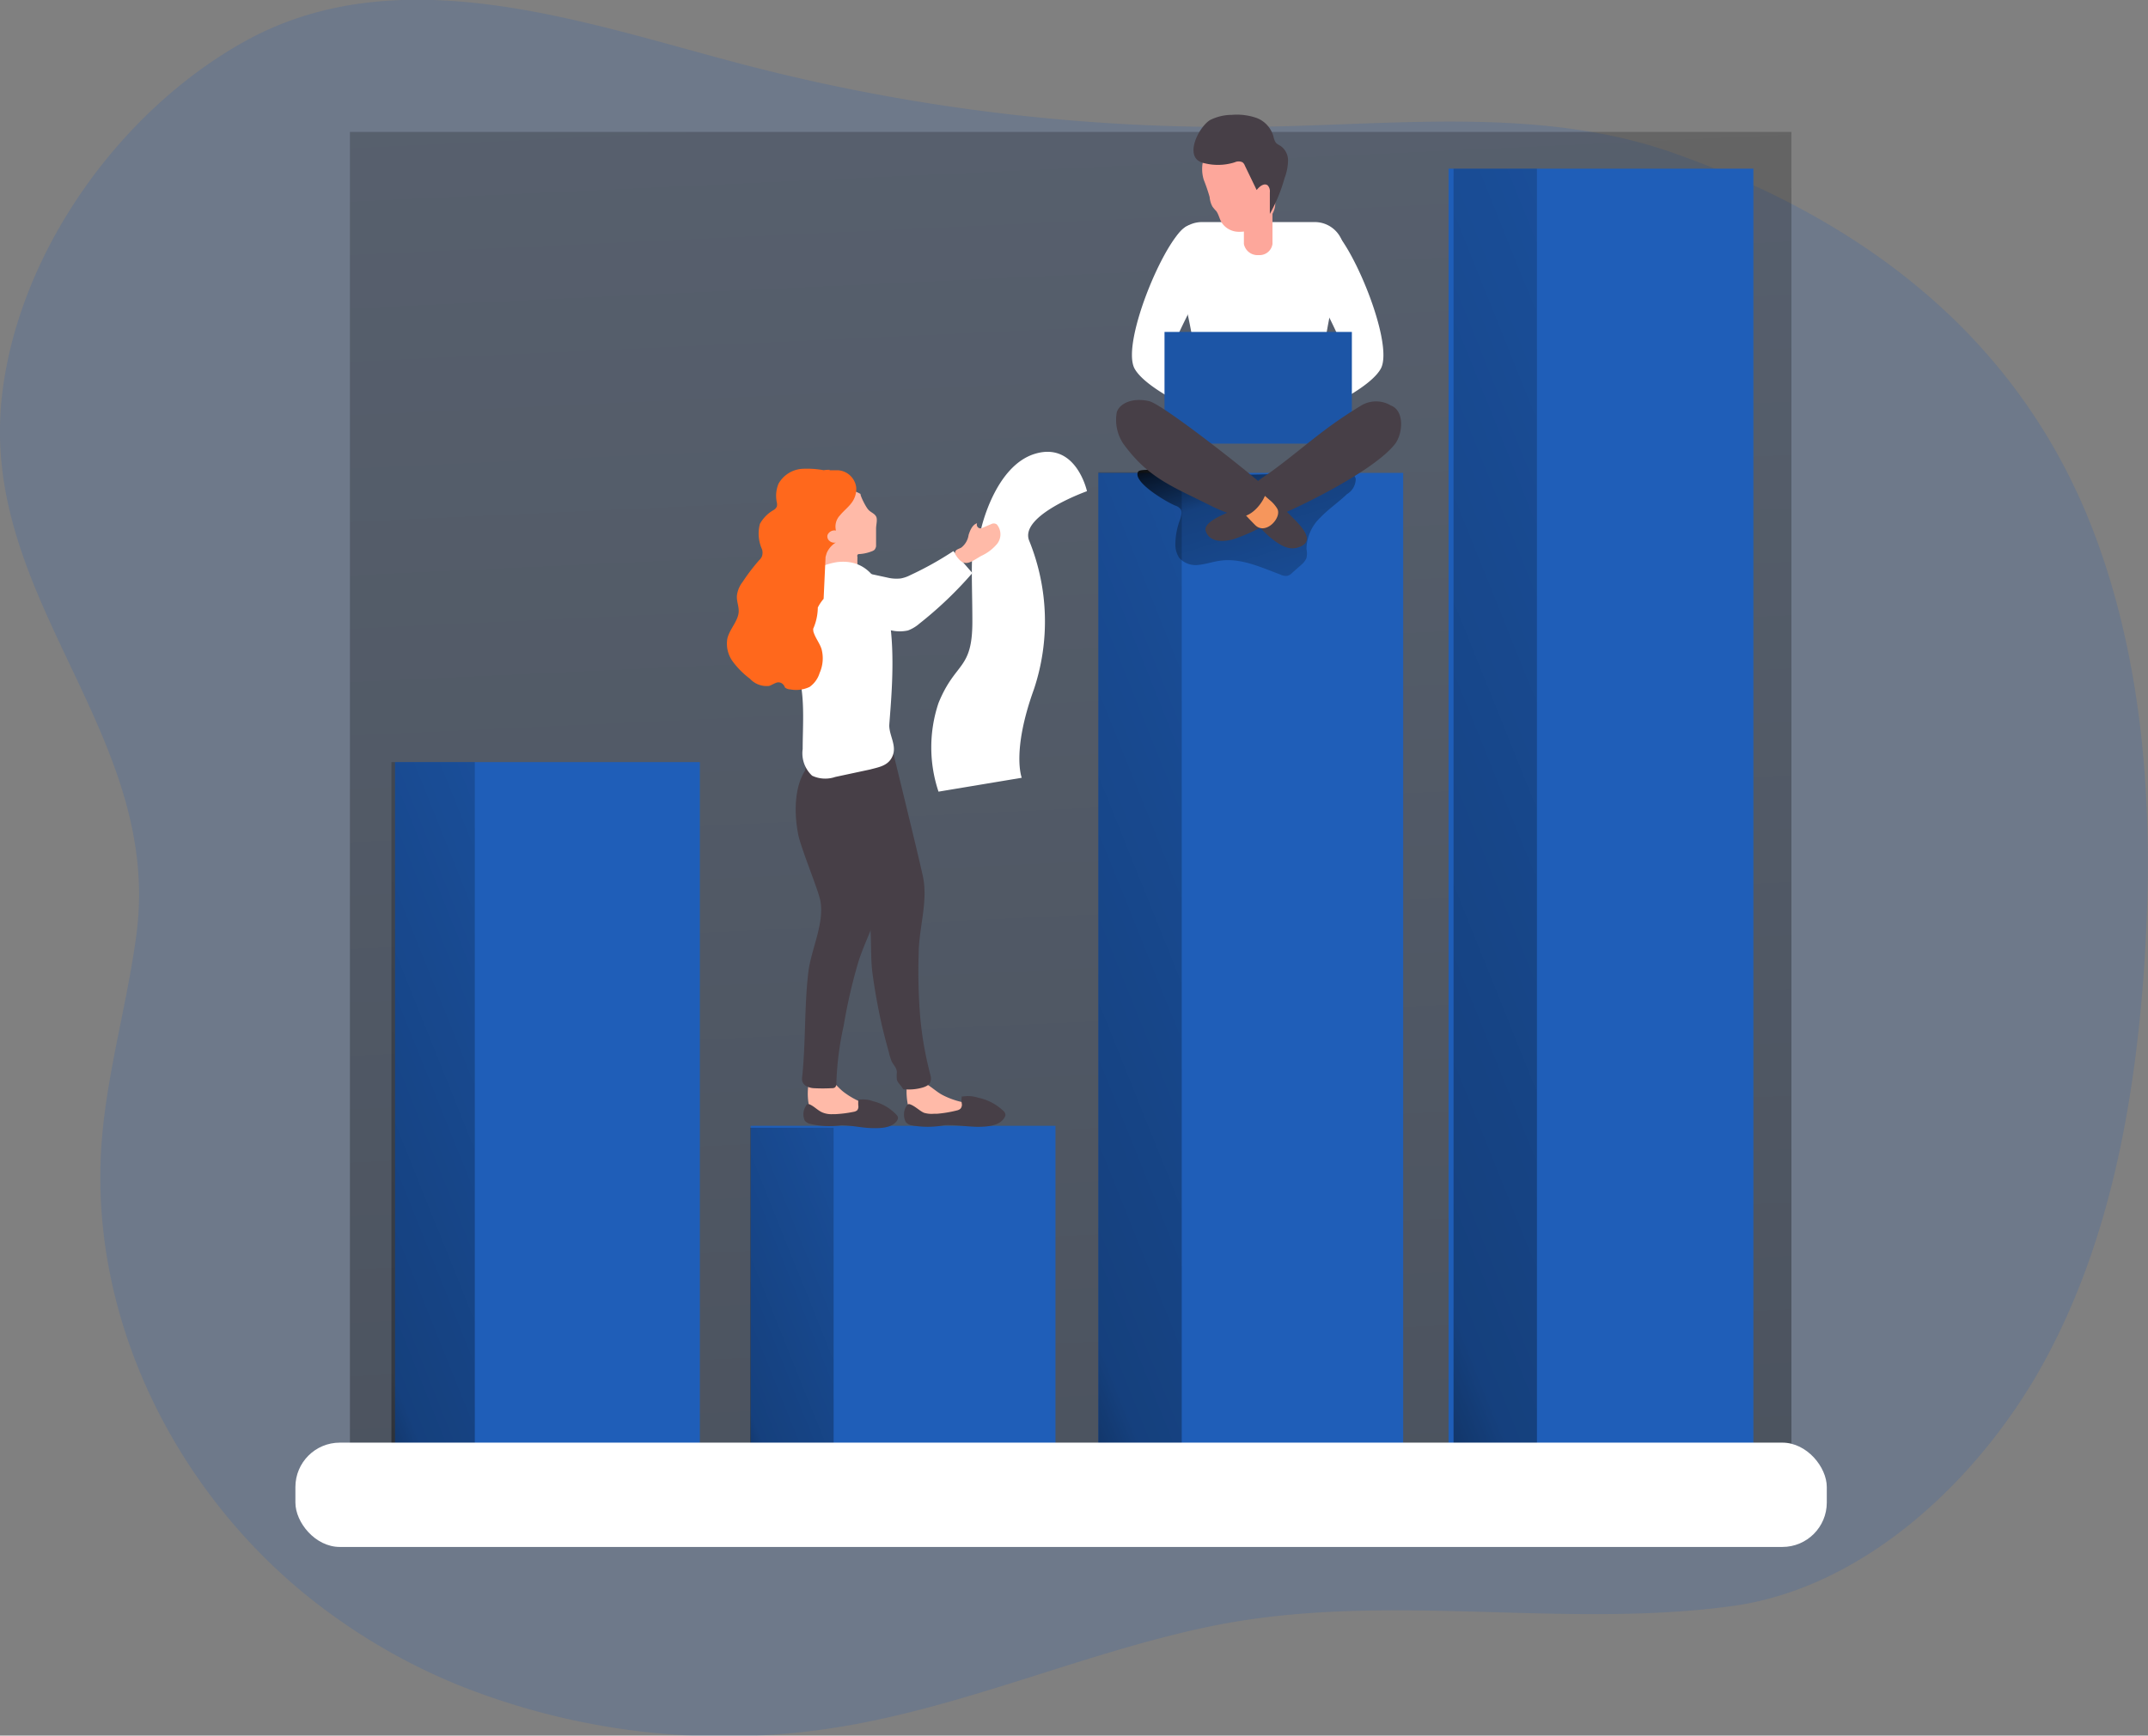 <svg id="Layer_1" data-name="Layer 1" xmlns="http://www.w3.org/2000/svg" xmlns:xlink="http://www.w3.org/1999/xlink" viewBox="0 0 154.81 125.12"><rect x="0" y="0" width="154.81" height="125.12" fill="#808080" stroke="none"/><defs><linearGradient id="linear-gradient" x1="83.67" y1="199.61" x2="65.2" y2="-197.08" gradientUnits="userSpaceOnUse"><stop offset="0.01"/><stop offset="0.08" stop-opacity="0.69"/><stop offset="0.21" stop-opacity="0.32"/><stop offset="1" stop-opacity="0"/></linearGradient><linearGradient id="linear-gradient-2" x1="10.6" y1="88.64" x2="65.78" y2="66.49" xlink:href="#linear-gradient"/><linearGradient id="linear-gradient-3" x1="97.91" y1="41.18" x2="105.05" y2="63.71" xlink:href="#linear-gradient"/><linearGradient id="linear-gradient-4" x1="73.74" y1="72.63" x2="164.79" y2="36.09" xlink:href="#linear-gradient"/><linearGradient id="linear-gradient-5" x1="55" y1="80.82" x2="127.7" y2="51.64" xlink:href="#linear-gradient"/><linearGradient id="linear-gradient-6" x1="44.71" y1="98.51" x2="77.79" y2="85.23" xlink:href="#linear-gradient"/></defs><title>8</title><path d="M42.14,131.88a43.46,43.46,0,0,1-8.94-5C22.49,119.17,15.61,106,16.62,92.79c.38-5,1.84-9.92,2.5-14.92,1.94-14.58-11.44-24.22-9.67-39,1.22-10.24,8.44-20.36,17.43-25.38,11.18-6.24,24.48-1.37,35.91,1.62a138.79,138.79,0,0,0,37.84,4.5c9.93-.19,20.2-1.4,29.55,2,14,5,25.23,13.79,30.36,28.18,3.55,9.94,4,20.74,3.22,31.27-.74,9.69-2.61,19.5-7.37,28-4.57,8.12-12.75,15.93-22.33,17.21-12.64,1.7-25.33-1.21-38.09,1.57-8.46,1.84-16.5,5.35-25,6.93A51.47,51.47,0,0,1,42.14,131.88Z" transform="translate(-9.29 -10.48)" fill="#1f5eb8" opacity="0.18" style="isolation:isolate"/><rect x="25.22" y="9.51" width="103.89" height="100.72" fill="url(#linear-gradient)"/><path d="M80,48.61s1-4.59,3.93-5.43,3.7,2.71,3.7,2.71-4.92,1.75-4.16,3.58a15.46,15.46,0,0,1,.34,10.69c-1.63,4.51-.88,6.39-.88,6.39l-6,1a10.06,10.06,0,0,1,0-6.39c1.22-3,2.44-2.35,2.44-5.86S79.1,48.94,80,48.61Z" transform="translate(-9.29 -10.48)" fill="#fff"/><rect x="28.47" y="54.94" width="21.97" height="52.44" fill="#1f5eb8"/><rect x="28.21" y="54.94" width="6.01" height="50.86" fill="url(#linear-gradient-2)"/><rect x="54.1" y="81.16" width="21.97" height="26.22" fill="#1f5eb8"/><rect x="79.16" y="34.09" width="21.97" height="73.29" fill="#1f5eb8"/><path d="M94,46.93a.8.8,0,0,1,.36.23c.15.2.06.48,0,.72A5.17,5.17,0,0,0,94,49.7a1.77,1.77,0,0,0,.28,1,1.6,1.6,0,0,0,1.42.5c.52-.05,1-.23,1.54-.3,1.49-.21,2.93.48,4.33,1a.83.83,0,0,0,.51.09.82.82,0,0,0,.36-.23l.62-.55a1.34,1.34,0,0,0,.39-.5,1.63,1.63,0,0,0,0-.66,3.19,3.19,0,0,1,1-2.26c.59-.62,1.31-1.1,1.92-1.69A1.28,1.28,0,0,0,107,45c-.16-.63-1-.69-1.65-.63a75.18,75.18,0,0,1-9.49.3c-.59,0-4.32-.56-4.54-.19C90.86,45.23,93.49,46.74,94,46.93Z" transform="translate(-9.29 -10.48)" fill="url(#linear-gradient-3)"/><rect x="104.4" y="12.16" width="21.97" height="95.21" fill="#1f5eb8"/><rect x="104.76" y="12.16" width="6.01" height="93.63" fill="url(#linear-gradient-4)"/><rect x="79.16" y="34.04" width="6.01" height="71.75" fill="url(#linear-gradient-5)"/><rect x="54.07" y="81.3" width="6.01" height="24.49" fill="url(#linear-gradient-6)"/><path d="M80.11,90.06a1.39,1.39,0,0,1,.5,0,.44.44,0,0,1,.33.34.48.48,0,0,1-.22.41c-.13.1-.28.17-.41.27a2.28,2.28,0,0,1-.34.29,1.11,1.11,0,0,1-.72,0,9.16,9.16,0,0,0-3.26.1,1.16,1.16,0,0,1-.32,0A1,1,0,0,1,75,91a4.64,4.64,0,0,1-.37-2,.58.58,0,0,1,0-.23.5.5,0,0,1,.15-.14c1-.6,1.64.37,2.44.79A5.78,5.78,0,0,0,80.11,90.06Z" transform="translate(-9.29 -10.48)" fill="#ffbaa8"/><path d="M76.61,90.77h.22a8.72,8.72,0,0,0,1.43-.24.58.58,0,0,0,.25-.12A.44.44,0,0,0,78.6,90a1.75,1.75,0,0,1,0-.4.19.19,0,0,1,0-.07.11.11,0,0,1,.07,0,2.29,2.29,0,0,1,1.1.08,3.7,3.7,0,0,1,1.88,1,.37.37,0,0,1,.09.16.3.3,0,0,1,0,.16c-.3.75-1.4.79-2.08.78s-1.51-.15-2.27-.12a6.45,6.45,0,0,1-2.48,0,.81.81,0,0,1-.33-.21,1.16,1.16,0,0,1,.06-1.2.2.2,0,0,1,.09-.09.2.2,0,0,1,.15,0c.38.14.67.46,1,.61A1.91,1.91,0,0,0,76.61,90.77Z" transform="translate(-9.29 -10.48)" fill="#473f47"/><path d="M70.23,61.85s-3.5,1.67-2.81,5.25c.59,3.13,2.81,5.21,4.12,7.94.73,1.51.4,3.87.63,5.59.17,1.27.4,2.53.68,3.77.15.63.31,1.26.49,1.89a4.29,4.29,0,0,0,.22.72c.14.26.35.44.37.76a2.53,2.53,0,0,0,0,.55c.06.22.27.38.39.58a.48.48,0,0,0,.09.11.27.27,0,0,0,.12,0,3.56,3.56,0,0,0,1.26-.13c.24-.07.51-.2.57-.45a.78.78,0,0,0,0-.4,25.27,25.27,0,0,1-.75-4.24,40.25,40.25,0,0,1-.11-4.53c0-1.86.7-3.79.3-5.63-.31-1.45-2.23-9.27-2.23-9.27Z" transform="translate(-9.29 -10.48)" fill="#473f47"/><path d="M72.89,90.34a1.59,1.59,0,0,1,.49.11.45.45,0,0,1,.27.38.5.5,0,0,1-.28.38c-.14.08-.3.12-.45.21a3,3,0,0,1-.38.23,1.16,1.16,0,0,1-.71-.07,9.14,9.14,0,0,0-3.24-.41,1.13,1.13,0,0,1-.32,0,1,1,0,0,1-.61-.69,4.52,4.52,0,0,1-.06-2.07.44.44,0,0,1,.07-.22.42.42,0,0,1,.17-.11c1.06-.45,1.56.61,2.29,1.15A5.78,5.78,0,0,0,72.89,90.34Z" transform="translate(-9.29 -10.48)" fill="#ffbaa8"/><path d="M70.47,64.25a4.24,4.24,0,0,0-2.43,1c-1.5,1.08-1.58,3.53-1.23,5.34.18,1,1.45,4,1.61,4.85.29,1.62-.68,3.52-.87,5.11-.3,2.53-.18,5.08-.45,7.6a.87.87,0,0,0,0,.23.62.62,0,0,0,.34.42,1.34,1.34,0,0,0,.55.13,11.83,11.83,0,0,0,1.19,0c.11,0,.25,0,.32-.09a.44.44,0,0,0,.07-.3,21.91,21.91,0,0,1,.52-4.09,39.1,39.1,0,0,1,1-4.41c.51-1.79,1.62-3.5,1.7-5.38.06-1.53.12-3.06.19-4.59.07-1.7.44-3.4,0-5.08a1,1,0,0,0-.26-.53.92.92,0,0,0-.48-.16,9.62,9.62,0,0,0-1.52-.08Z" transform="translate(-9.29 -10.48)" fill="#473f47"/><path d="M71.87,47.22c.16.19.44.27.56.49s0,.59,0,.88,0,.85,0,1.27a.56.56,0,0,1-.1.24.51.51,0,0,1-.2.12,2.9,2.9,0,0,1-.87.2c-.06,0-.13,0-.17.06a.22.22,0,0,0,0,.16,4.83,4.83,0,0,0,.42,2.25c.11.23.23.51.08.72a.45.45,0,0,1-.21.15,1.62,1.62,0,0,1-1.6-.45,6.14,6.14,0,0,1-1.09-1.13,1.22,1.22,0,0,1-.22-.38,1.37,1.37,0,0,1,0-.57,9.58,9.58,0,0,0,0-1.93,7.24,7.24,0,0,1-.12-2.45,1.3,1.3,0,0,1,.38-.72,1.66,1.66,0,0,1,.85-.29,2.33,2.33,0,0,1,1.73.25C71.28,46.2,71.67,47,71.87,47.22Z" transform="translate(-9.29 -10.48)" fill="#ffbaa8"/><path d="M69.64,51c5-.56,3.94,8.9,3.74,11.77,0,.74.54,1.44.25,2.18s-1,.83-1.62,1l-2.52.54a2.23,2.23,0,0,1-1.67-.09,2.21,2.21,0,0,1-.68-1.92c0-1.84.21-4-.42-5.79a5.24,5.24,0,0,1-.22-3.14,12.43,12.43,0,0,1,.76-2.68c.17-.37.37-.73.57-1.08a1.5,1.5,0,0,1,.9-.56A4.78,4.78,0,0,1,69.64,51Z" transform="translate(-9.29 -10.48)" fill="#fff"/><path d="M68.65,53.65A3.13,3.13,0,0,0,67.91,56c.13.46.45.83.59,1.27A2.6,2.6,0,0,1,68.36,59a1.91,1.91,0,0,1-.72,1,2.27,2.27,0,0,1-1.39.18.64.64,0,0,1-.4-.15c0-.06-.07-.16-.13-.22a.45.45,0,0,0-.51-.1c-.17.06-.32.17-.5.22a1.63,1.63,0,0,1-1.37-.52,6,6,0,0,1-1.23-1.23,2.17,2.17,0,0,1-.4-1.66c.17-.72.82-1.3.82-2,0-.37-.16-.73-.13-1.1a2,2,0,0,1,.42-1A14,14,0,0,1,64,50.87a.78.78,0,0,0,.21-.3.82.82,0,0,0,0-.49,2.75,2.75,0,0,1-.15-1.84,2.61,2.61,0,0,1,1-1,.53.53,0,0,0,.22-.25.66.66,0,0,0,0-.28,2.25,2.25,0,0,1,.12-1.36,2.12,2.12,0,0,1,1.66-1.07,6.71,6.71,0,0,1,1.61.1c.33,0,.66,0,1,0A1.42,1.42,0,0,1,71,45.62a1.66,1.66,0,0,1-.35,1.13c-.24.32-.57.57-.82.88a1.17,1.17,0,0,0-.29,1.1.54.54,0,0,0-.61.32.42.42,0,0,0,.15.43.52.52,0,0,0,.45.11,1.67,1.67,0,0,0-.65.74,5.51,5.51,0,0,0-.26,1.27,4.69,4.69,0,0,1-.34.8,3.93,3.93,0,0,0-.06,1.53,3.92,3.92,0,0,1-.55,2.32,2.48,2.48,0,0,1-2,1.17,1.83,1.83,0,0,1-1.8-1.33,1,1,0,0,1-.83-.55,2.34,2.34,0,0,1-.24-1,2.64,2.64,0,0,1,.12-1.12A3.84,3.84,0,0,1,64.31,52a5.6,5.6,0,0,0,.69-.6.94.94,0,0,0,.23-.32,1.14,1.14,0,0,0-.16-.79A1.64,1.64,0,0,1,65,49a2.18,2.18,0,0,1,.88-.82l.88-.56a.52.52,0,0,0,.19-.17.72.72,0,0,0,0-.21,9.88,9.88,0,0,1,.13-1.44,2,2,0,0,1,2-1.45" transform="translate(-9.29 -10.48)" fill="#ff681c"/><path d="M69.29,90.8h.19a8.62,8.62,0,0,0,1.34-.17.56.56,0,0,0,.24-.1.41.41,0,0,0,.09-.34,2.31,2.31,0,0,1,0-.37.19.19,0,0,1,0-.07l.07,0a2.1,2.1,0,0,1,1,.12,3.37,3.37,0,0,1,1.7,1A.36.36,0,0,1,74,91a.42.42,0,0,1,0,.15c-.3.68-1.32.68-2,.65s-1.4-.2-2.1-.2a5.91,5.91,0,0,1-2.3-.12.88.88,0,0,1-.3-.2,1.09,1.09,0,0,1,.1-1.11s0-.07.09-.08a.18.18,0,0,1,.14,0c.34.14.6.45.94.59A1.67,1.67,0,0,0,69.29,90.8Z" transform="translate(-9.29 -10.48)" fill="#473f47"/><path d="M73.21,52.11a2.8,2.8,0,0,0,1,.07,2.46,2.46,0,0,0,.69-.24A23.82,23.82,0,0,0,78,50.21l1.37,1.58a27.9,27.9,0,0,1-3.81,3.64,2.71,2.71,0,0,1-.83.5,2.76,2.76,0,0,1-1.18,0,12,12,0,0,1-2.3-.55,2.65,2.65,0,0,1-1.29-.79,2.85,2.85,0,0,1-.41-1.58,2.05,2.05,0,0,1,.11-.92c.25-.57.81-.56,1.33-.46Z" transform="translate(-9.29 -10.48)" fill="#fff"/><path d="M95,26.73c-1.47.21-5,8.46-3.93,10.34s6.81,4.09,6.81,4.09l-.31-3.25s-4-1.68-3.64-2.72a50.92,50.92,0,0,1,2.59-5Z" transform="translate(-9.29 -10.48)" fill="#fff"/><path d="M104.86,26.73c1.47.21,5,8.46,3.94,10.34S102,41.16,102,41.16l.32-3.25s4-1.68,3.63-2.72a49.1,49.1,0,0,0-2.58-5Z" transform="translate(-9.29 -10.48)" fill="#fff"/><path d="M95.94,26.49H104a2.1,2.1,0,0,1,2.15,2.13s-1.54,6.28-1.56,8.38c0,1.16.37,4.6.37,4.6H95s.46-3.6.45-4.81c0-2-1.64-8.17-1.64-8.17A2.1,2.1,0,0,1,95.94,26.49Z" transform="translate(-9.29 -10.48)" fill="#fff"/><path d="M101,28.07a.94.94,0,0,1-1,.8,1,1,0,0,1-1.06-.8V24.15H101Z" transform="translate(-9.29 -10.48)" fill="#fda79b"/><path d="M101.2,25.13c0,1.25-1.52,2.09-2.61,2.06a1.48,1.48,0,0,1-1.25-.66c-.16-.26-.21-.58-.39-.83a3,3,0,0,1-.28-.33,1.78,1.78,0,0,1-.2-.69,12.71,12.71,0,0,0-.42-1.23,2.61,2.61,0,0,1,.89-2.84c.86-.68,2-.89,2.6.14A6.5,6.5,0,0,1,101.2,25.13Z" transform="translate(-9.29 -10.48)" fill="#fda79b"/><rect x="83.93" y="23.93" width="13.5" height="8.05" fill="#1f5eb8"/><g opacity="0.1"><rect x="83.93" y="23.93" width="13.5" height="8.05" fill="#020202"/></g><path d="M99.07,46.75a3.43,3.43,0,0,1-.94.53c-.72.3-2.15.87-1.94,1.49.29.84,1.3.78,2,.58a13.14,13.14,0,0,0,3-1.46Z" transform="translate(-9.29 -10.48)" fill="#473f47"/><path d="M100.8,44.56c2.45-1.78,3.74-3.11,6.49-4.78a2.08,2.08,0,0,1,2.24-.07c1,.38.86,2,.33,2.74-1.58,2.08-7.68,4.95-8.92,5.39-.53.18-2.41-1.4-1.64-2.16A14.89,14.89,0,0,1,100.8,44.56Z" transform="translate(-9.29 -10.48)" fill="#473f47"/><path d="M99.67,48a8.23,8.23,0,0,0,1.3,1.33c.83.64,1.4.85,2.07.54,1-.45.08-1.42-.68-2.17a10.52,10.52,0,0,0-1.93-1.6Z" transform="translate(-9.29 -10.48)" fill="#473f47"/><path d="M99.8,45.66l1,.87a2.37,2.37,0,0,1,.55.63c.34.64-.84,1.93-1.6,1.17s-1.45-1.58-1.45-1.58Z" transform="translate(-9.29 -10.48)" fill="#f6965c"/><path d="M96.68,47c-2.85-1.44-4.59-2-6.43-4.53a3.1,3.1,0,0,1-.47-2.28c.23-.67,1.19-1.06,2.33-.79,1,.23,7.35,5.24,8.35,6.19.43.4-.88,2.44-2,2.09A11,11,0,0,1,96.68,47Z" transform="translate(-9.29 -10.48)" fill="#473f47"/><path d="M95.57,22a1.12,1.12,0,0,0,.54.25,4,4,0,0,0,2.17-.07.65.65,0,0,1,.56,0,.53.53,0,0,1,.17.24l.85,1.76c.19-.25.53-.53.79-.34a.62.62,0,0,1,.16.5l0,1.56a11.59,11.59,0,0,0,1.06-2.58,3.69,3.69,0,0,0,.25-1.22,1.28,1.28,0,0,0-.51-1.08c-.13-.09-.3-.15-.39-.29a1.18,1.18,0,0,1-.14-.37A2,2,0,0,0,99.9,19a4.3,4.3,0,0,0-1.82-.24,3.52,3.52,0,0,0-1.57.37C95.82,19.53,94.83,21.28,95.57,22Z" transform="translate(-9.29 -10.48)" fill="#473f47"/><path d="M80,50.56a3.25,3.25,0,0,0,1.16-.88,1.11,1.11,0,0,0,0-1.36.23.23,0,0,0-.12-.08.35.35,0,0,0-.26,0l-.63.27a.55.55,0,0,1-.22.06.27.27,0,0,1-.22-.37c-.34.11-.5.5-.61.84a1.42,1.42,0,0,1-.52.91c-.1.06-.21.09-.31.15a.29.29,0,0,0-.15.27.35.35,0,0,0,.07.15C78.8,51.45,79.23,51,80,50.56Z" transform="translate(-9.29 -10.48)" fill="#ffbaa8"/><rect x="21.29" y="104" width="110.37" height="7.52" rx="3.2" fill="#fff"/></svg>